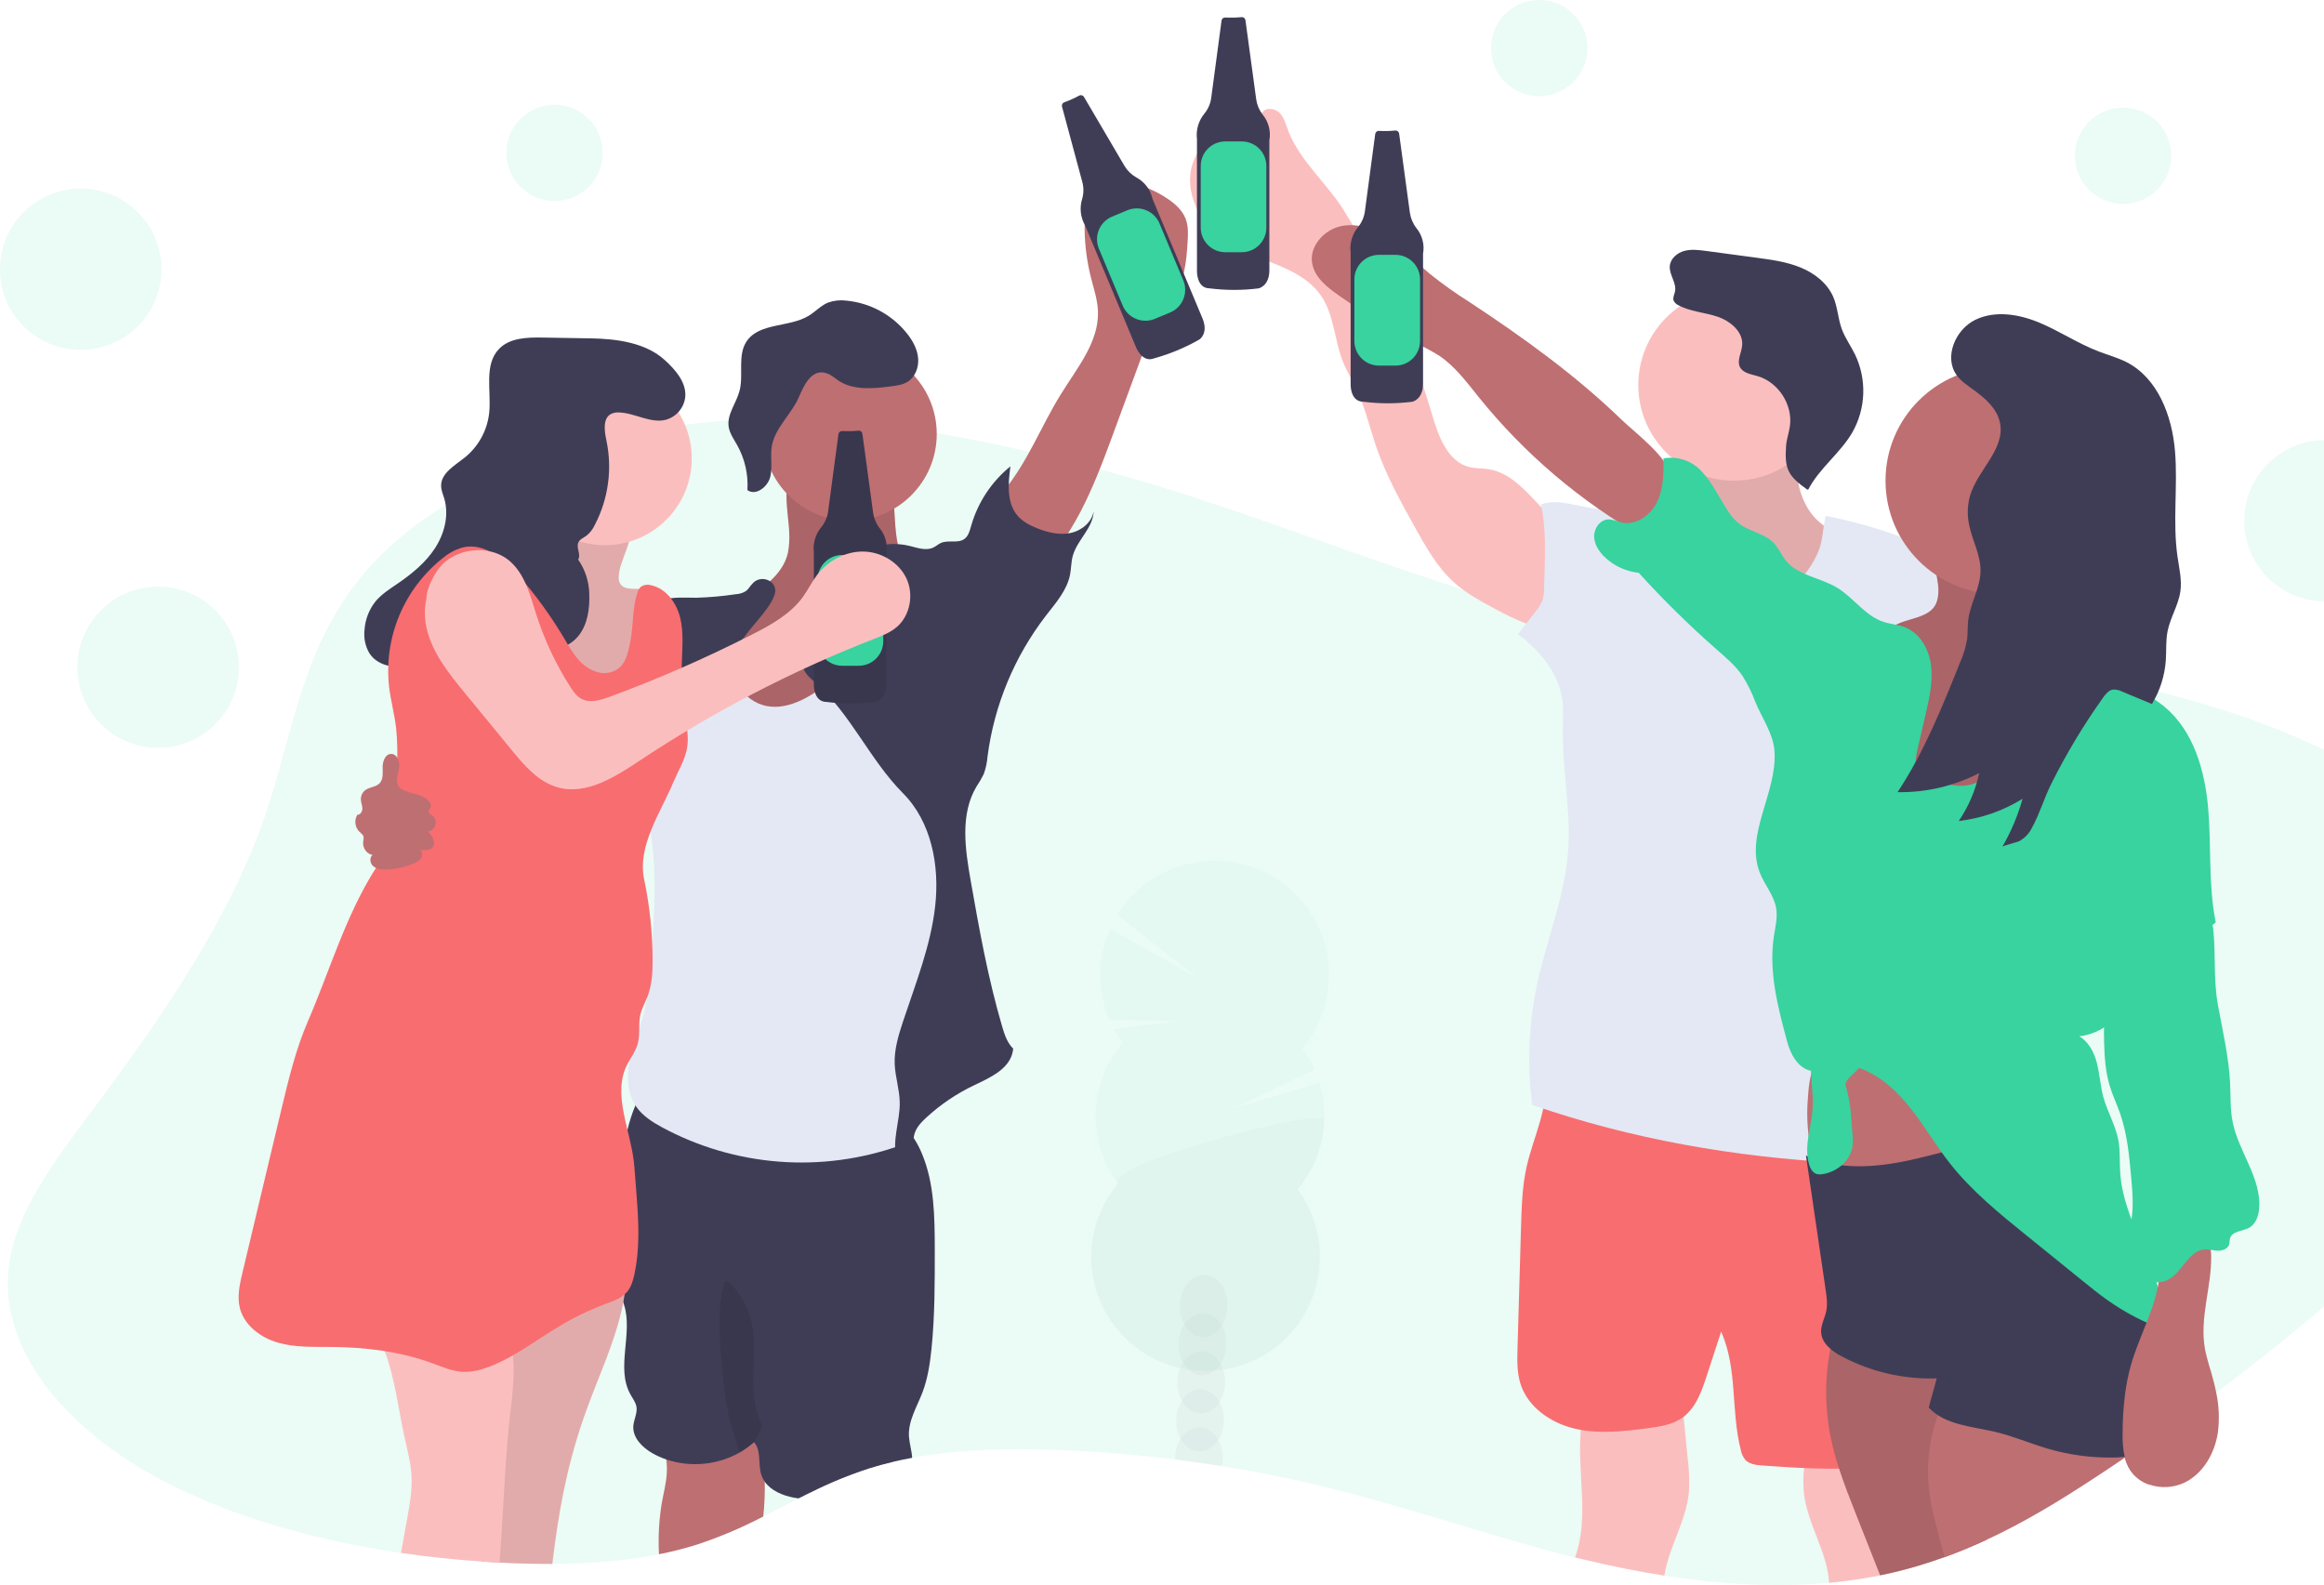 <svg width="239" height="163" viewBox="0 0 239 163" fill="none" xmlns="http://www.w3.org/2000/svg">
<g clip-path="url(#clip0)">
<path opacity="0.1" d="M258.371 112.283C255.763 118.546 250.305 124.203 244.446 129.56C239.295 134.27 233.786 138.822 227.918 143.215C226.291 144.434 224.639 145.639 222.961 146.828L221.795 147.648C220.762 148.379 219.71 149.102 218.641 149.818L218.513 149.905C217.476 150.609 216.43 151.307 215.375 151.997C211.923 154.261 208.275 156.509 204.241 158.37C202.867 159.005 201.449 159.598 199.981 160.128C199.187 160.416 198.376 160.686 197.549 160.938C196.193 161.349 194.8 161.708 193.346 162.003C193.103 162.053 192.858 162.101 192.613 162.147C191.124 162.426 189.617 162.63 188.094 162.769C182.512 163.279 176.747 162.906 171.156 162.033C168.361 161.596 165.611 161.034 162.949 160.393C162.622 160.316 162.296 160.236 161.969 160.165C152.906 157.901 144.397 154.828 135.269 152.667C132.124 151.922 128.917 151.289 125.649 150.77C124.055 150.516 122.452 150.288 120.839 150.084C117.044 149.613 113.201 149.297 109.341 149.137C104.137 148.908 98.764 149.007 93.812 149.914C93.152 150.035 92.501 150.17 91.858 150.321C91.043 150.512 90.243 150.729 89.458 150.973C87.342 151.655 85.283 152.502 83.299 153.504C82.907 153.696 82.52 153.891 82.133 154.087C80.919 154.705 79.721 155.336 78.505 155.948C76.316 157.092 74.038 158.057 71.693 158.834C70.409 159.239 69.103 159.572 67.781 159.831C64.284 160.531 60.562 160.807 56.824 160.826C55.021 160.826 53.216 160.787 51.432 160.693H51.377C50.768 160.661 50.156 160.624 49.545 160.579C46.759 160.389 43.983 160.096 41.249 159.696C31.878 158.324 22.991 155.731 15.843 151.776C6.134 146.407 -0.032 138.402 0.893 130.404C1.557 124.642 5.683 119.291 9.597 114.053C16.878 104.299 23.699 94.323 27.288 83.807C30.2 75.272 31.067 66.247 37.767 58.575C39.913 56.12 42.657 53.879 45.852 51.915C48.241 50.455 50.744 49.192 53.338 48.138C56.269 46.939 59.284 45.957 62.36 45.2C65.025 44.539 67.726 44.032 70.45 43.681C71.929 43.489 73.427 43.341 74.934 43.24C76.095 43.159 77.26 43.108 78.432 43.087H78.613C79.329 43.073 80.045 43.073 80.761 43.087C85.983 43.167 91.191 43.656 96.336 44.548C99.556 45.085 102.749 45.744 105.876 46.468C107.742 46.9 109.591 47.352 111.423 47.824C111.982 47.968 112.541 48.115 113.093 48.263C126.13 51.75 137.601 56.566 150.162 60.517C150.226 60.537 150.288 60.558 150.352 60.574C152.93 61.365 155.547 62.022 158.194 62.54C160.139 62.929 162.127 63.265 164.149 63.56C167.246 64.017 170.409 64.379 173.595 64.69L174.298 64.758C178.973 65.216 183.689 65.556 188.27 65.954C189.896 66.096 191.509 66.242 193.098 66.411C194.106 66.512 195.105 66.619 196.094 66.731C196.804 66.814 197.517 66.896 198.229 66.983C198.941 67.07 199.695 67.161 200.428 67.255C200.904 67.314 201.378 67.376 201.855 67.443C204.741 67.824 207.62 68.252 210.467 68.741C212.198 69.039 213.921 69.359 215.623 69.704C216.855 69.954 218.076 70.218 219.287 70.495C220.185 70.698 221.075 70.911 221.958 71.135C229.129 72.935 235.84 75.294 241.624 78.48C256.642 86.731 263.362 100.306 258.371 112.283Z" fill="#38D39F"/>
<path opacity="0.1" d="M57.03 20.67C59.766 20.67 61.984 18.456 61.984 15.724C61.984 12.993 59.766 10.778 57.03 10.778C54.294 10.778 52.076 12.993 52.076 15.724C52.076 18.456 54.294 20.67 57.03 20.67Z" fill="#38D39F"/>
<path opacity="0.1" d="M158.293 9.891C161.029 9.891 163.247 7.677 163.247 4.946C163.247 2.214 161.029 0 158.293 0C155.557 0 153.339 2.214 153.339 4.946C153.339 7.677 155.557 9.891 158.293 9.891Z" fill="#38D39F"/>
<path opacity="0.1" d="M218.337 20.967C221.073 20.967 223.291 18.753 223.291 16.021C223.291 13.29 221.073 11.076 218.337 11.076C215.601 11.076 213.382 13.29 213.382 16.021C213.382 18.753 215.601 20.967 218.337 20.967Z" fill="#38D39F"/>
<path opacity="0.1" d="M8.303 35.978C12.888 35.978 16.606 32.267 16.606 27.689C16.606 23.112 12.888 19.401 8.303 19.401C3.717 19.401 0 23.112 0 27.689C0 32.267 3.717 35.978 8.303 35.978Z" fill="#38D39F"/>
<path opacity="0.1" d="M16.262 76.906C20.848 76.906 24.565 73.195 24.565 68.618C24.565 64.04 20.848 60.329 16.262 60.329C11.677 60.329 7.959 64.04 7.959 68.618C7.959 73.195 11.677 76.906 16.262 76.906Z" fill="#38D39F"/>
<path opacity="0.1" d="M239.104 61.841C243.69 61.841 247.407 58.13 247.407 53.552C247.407 48.974 243.69 45.264 239.104 45.264C234.519 45.264 230.801 48.974 230.801 53.552C230.801 58.13 234.519 61.841 239.104 61.841Z" fill="#38D39F"/>
<path d="M81.162 54.727C81.203 55.423 81.162 56.122 81.04 56.808C80.582 58.932 78.645 60.391 76.769 61.498C74.893 62.604 72.832 63.652 71.716 65.52C70.372 67.776 70.8 70.811 72.378 72.919C73.956 75.027 76.457 76.282 79.032 76.806C83.727 77.773 88.869 76.415 92.39 73.168C95.91 69.921 97.676 64.847 96.812 60.135C94.902 60.402 93.201 58.72 92.582 56.895C91.964 55.07 92.092 53.093 91.851 51.179C91.834 50.855 91.736 50.541 91.567 50.264C91.299 49.894 90.825 49.743 90.383 49.622C88.175 49.016 84.46 47.69 82.172 48.197C80.111 48.668 81.127 52.999 81.162 54.727Z" fill="#BE6F72"/>
<path opacity="0.1" d="M81.162 54.727C81.203 55.423 81.162 56.122 81.04 56.808C80.582 58.932 78.645 60.391 76.769 61.498C74.893 62.604 72.832 63.652 71.716 65.52C70.372 67.776 70.8 70.811 72.378 72.919C73.956 75.027 76.457 76.282 79.032 76.806C83.727 77.773 88.869 76.415 92.39 73.168C95.91 69.921 97.676 64.847 96.812 60.135C94.902 60.402 93.201 58.72 92.582 56.895C91.964 55.07 92.092 53.093 91.851 51.179C91.834 50.855 91.736 50.541 91.567 50.264C91.299 49.894 90.825 49.743 90.383 49.622C88.175 49.016 84.46 47.69 82.172 48.197C80.111 48.668 81.127 52.999 81.162 54.727Z" fill="black"/>
<path d="M78.494 155.953C76.305 157.097 74.027 158.062 71.682 158.839C70.397 159.244 69.091 159.576 67.77 159.835C67.676 158.077 67.772 156.314 68.056 154.577C68.235 153.577 68.498 152.587 68.567 151.574C68.664 150.112 68.351 148.652 67.662 147.358C70.214 147.011 72.637 146.443 75.2 146.61L75.363 146.622C75.667 146.63 75.969 146.686 76.256 146.789C76.65 146.979 76.985 147.273 77.225 147.639C77.357 147.819 77.478 148.006 77.589 148.199C78.313 149.448 78.588 150.888 78.645 152.372C78.672 153.568 78.621 154.764 78.494 155.953Z" fill="#BE6F72"/>
<path d="M91.849 150.324C91.034 150.514 90.234 150.731 89.449 150.975C87.333 151.658 85.274 152.504 83.29 153.506C83.161 152.884 83.098 152.249 83.102 151.613C84.271 150.808 85.59 150.247 86.981 149.961C88.372 149.675 89.806 149.672 91.199 149.951C91.385 149.973 91.562 150.044 91.712 150.157C91.766 150.205 91.812 150.261 91.849 150.324Z" fill="#BE6F72"/>
<path d="M95.787 138.781C95.631 140.277 95.402 141.777 94.87 143.183C94.295 144.692 93.361 146.155 93.48 147.767C93.533 148.467 93.771 149.226 93.805 149.919C93.146 150.039 92.494 150.175 91.852 150.326C91.036 150.516 90.236 150.734 89.451 150.978C87.335 151.66 85.276 152.506 83.292 153.509C82.9 153.701 82.513 153.895 82.126 154.092C81.966 154.071 81.808 154.046 81.647 154.016C80.502 153.808 79.297 153.296 78.649 152.382C78.501 152.171 78.385 151.94 78.303 151.696C77.93 150.582 78.32 149.194 77.543 148.312L77.506 148.344L77.479 148.362C77.054 148.746 76.587 149.082 76.086 149.363C74.948 150.007 73.687 150.404 72.385 150.529C71.082 150.654 69.768 150.505 68.528 150.09C68.036 149.923 67.562 149.711 67.11 149.455C66.061 148.858 65.049 147.854 65.131 146.656C65.177 145.988 65.559 145.348 65.456 144.687C65.381 144.214 65.069 143.821 64.836 143.402C63.303 140.659 65.131 137.131 64.169 134.149C64.146 134.078 64.121 134.007 64.096 133.939C64.025 133.744 63.945 133.557 63.867 133.369C63.67 132.933 63.45 132.503 63.276 132.055C63.131 131.678 63.016 131.29 62.932 130.895C62.716 129.749 62.639 128.58 62.703 127.415C62.703 124.344 63.253 121.201 64.036 118.242C64.176 117.716 64.332 116.973 64.538 116.163C64.739 115.31 65.01 114.475 65.349 113.666C65.807 112.615 66.43 111.776 67.282 111.577C68.564 111.277 70.525 111.91 71.826 112.066L76.968 112.679L87.25 113.907C89.025 114.119 90.889 114.364 92.353 115.361C92.449 115.427 92.543 115.496 92.637 115.569C93.024 115.873 93.37 116.225 93.668 116.616C93.773 116.751 93.874 116.893 93.97 117.037C94.304 117.547 94.588 118.087 94.818 118.651C96.093 121.71 96.123 125.124 96.132 128.437C96.132 131.894 96.144 135.349 95.787 138.781Z" fill="#3F3D56"/>
<path opacity="0.1" d="M76.075 149.377C75.766 148.188 75.113 146.466 75.017 145.998C74.694 144.425 74.46 142.836 74.316 141.237C74.062 138.388 73.603 134.378 74.611 131.668C75.557 132.171 76.389 133.596 76.826 134.567C78.411 138.091 76.627 142.417 78.116 145.982C78.227 146.195 78.296 146.428 78.32 146.668C78.294 146.972 78.184 147.263 78.004 147.509L77.502 148.341L76.075 149.377Z" fill="black"/>
<path d="M109.062 40.599C110.748 37.855 113.056 35.157 112.912 31.949C112.859 30.806 112.484 29.688 112.198 28.567C111.377 25.325 111.323 21.936 112.039 18.669C114.872 18.215 117.771 18.863 120.138 20.48C120.887 20.997 121.598 21.639 121.927 22.488C122.232 23.27 122.182 24.141 122.127 24.978C122.001 26.901 121.829 28.952 120.642 30.465C120.274 30.939 119.82 31.339 119.461 31.817C118.936 32.503 118.629 33.339 118.329 34.156L114.435 44.731C112.47 50.061 110.34 55.635 106.011 59.323C105.906 59.412 102.804 55.015 102.548 54.574C101.51 52.766 101.964 52.002 103.219 50.488C105.695 47.495 107.039 43.885 109.062 40.599Z" fill="#BE6F72"/>
<path d="M64.439 130.735C64.426 131.525 64.36 132.312 64.24 133.093C64.199 133.381 64.151 133.667 64.094 133.952C63.312 138.022 61.368 141.893 60.007 145.858C58.214 151.092 57.426 155.633 56.801 160.83C54.998 160.83 53.193 160.791 51.409 160.698H51.354C50.745 160.665 50.133 160.629 49.522 160.583C50.074 155.736 49.064 150.651 50.051 145.799C50.449 143.846 51.13 141.95 51.54 140.007C51.666 139.435 51.762 138.856 51.826 138.274C51.883 137.72 51.913 137.147 52.163 136.648C52.185 136.6 52.212 136.553 52.24 136.509C52.46 136.164 52.732 135.855 53.047 135.594C55.837 133.151 59.251 131.526 62.909 130.9C63.429 130.829 63.935 130.77 64.439 130.735Z" fill="#FBBEBE"/>
<path opacity="0.1" d="M64.439 130.735C64.426 131.525 64.36 132.312 64.24 133.093C64.199 133.381 64.151 133.667 64.094 133.952C63.312 138.022 61.368 141.893 60.007 145.858C58.214 151.092 57.426 155.633 56.801 160.83C54.998 160.83 53.193 160.791 51.409 160.698H51.354C50.745 160.665 50.133 160.629 49.522 160.583C50.074 155.736 49.064 150.651 50.051 145.799C50.449 143.846 51.13 141.95 51.54 140.007C51.666 139.435 51.762 138.856 51.826 138.274C51.883 137.72 51.913 137.147 52.163 136.648C52.185 136.6 52.212 136.553 52.24 136.509C52.46 136.164 52.732 135.855 53.047 135.594C55.837 133.151 59.251 131.526 62.909 130.9C63.429 130.829 63.935 130.77 64.439 130.735Z" fill="black"/>
<path d="M52.827 141.155C52.79 142.425 52.685 143.693 52.513 144.953C51.901 150.1 51.787 155.471 51.368 160.695C50.758 160.663 50.147 160.627 49.535 160.581C46.75 160.391 43.974 160.098 41.239 159.698C41.45 158.521 41.662 157.345 41.876 156.168C42.137 154.725 42.398 153.269 42.323 151.805C42.252 150.422 41.881 149.075 41.585 147.719C40.955 144.815 40.603 141.683 39.565 138.944C39.024 137.407 38.16 136.004 37.032 134.828C41.324 133.145 45.449 133.049 50.06 133.227C50.387 133.209 50.713 133.289 50.994 133.456C51.213 133.645 51.375 133.89 51.464 134.165C52.157 135.829 52.592 137.588 52.754 139.383C52.809 139.972 52.833 140.563 52.827 141.155Z" fill="#FBBEBE"/>
<path d="M87.401 53.548C92.335 53.548 96.334 49.555 96.334 44.63C96.334 39.705 92.335 35.713 87.401 35.713C82.468 35.713 78.468 39.705 78.468 44.63C78.468 49.555 82.468 53.548 87.401 53.548Z" fill="#BE6F72"/>
<path d="M89.259 65.472C90.404 63.521 91.407 61.086 93.611 60.544C94.854 60.236 96.148 60.656 97.36 61.07C97.711 61.153 98.03 61.338 98.276 61.601C98.455 61.884 98.551 62.212 98.553 62.547C98.937 66.578 98.924 70.637 98.514 74.666C98.224 77.517 97.733 80.355 97.646 83.219C97.525 87.191 98.18 91.163 97.965 95.13C97.802 98.137 97.142 101.091 96.487 104.029L93.739 116.33C93.69 116.711 93.537 117.071 93.297 117.371C93.065 117.583 92.788 117.739 92.486 117.828C88.507 119.232 84.278 119.787 80.072 119.458C75.865 119.13 71.774 117.924 68.063 115.919C67.071 115.374 66.082 114.746 65.436 113.817C64.519 112.5 64.435 110.758 64.733 109.18C65.03 107.603 65.674 106.114 66.107 104.566C66.776 102.165 66.934 99.659 67.085 97.172C67.286 93.897 67.488 90.603 67.138 87.34C66.897 85.092 66.395 82.879 66.017 80.649C65.461 77.289 65.138 73.895 65.051 70.49C64.994 68.458 65.088 66.201 66.496 64.735C67.183 64.022 68.1 63.592 69.032 63.245C70.596 62.668 72.344 62.33 73.924 62.856C75.504 63.382 76.778 65.037 76.405 66.658C76.233 67.411 75.745 68.069 75.626 68.833C75.468 69.843 76.004 70.861 76.771 71.545C80.898 75.267 87.2 69.002 89.259 65.472Z" fill="#E3E8F4"/>
<path d="M89.586 56.36C90.84 55.899 92.202 55.819 93.501 56.131C94.328 56.328 95.221 56.675 95.984 56.307C96.261 56.175 96.49 55.958 96.769 55.834C97.525 55.502 98.505 55.91 99.174 55.427C99.596 55.123 99.733 54.57 99.875 54.067C100.563 51.665 101.972 49.533 103.913 47.957C103.673 49.711 103.498 51.707 104.66 53.047C105.189 53.655 105.931 54.037 106.682 54.334C107.761 54.762 108.945 55.045 110.083 54.812C111.222 54.579 112.287 53.719 112.468 52.574C112.429 54.295 110.787 55.498 110.326 57.16C110.152 57.782 110.168 58.443 110.047 59.079C109.738 60.702 108.576 62.005 107.562 63.313C104.321 67.52 102.251 72.507 101.561 77.768C101.514 78.393 101.383 79.008 101.171 79.598C100.947 80.05 100.693 80.487 100.411 80.906C98.732 83.736 99.25 87.308 99.82 90.541C100.711 95.605 101.6 100.567 103.043 105.504C103.29 106.347 103.569 107.228 104.199 107.843C104 109.839 101.982 110.749 100.168 111.611C98.377 112.464 96.725 113.58 95.267 114.924C94.744 115.404 94.229 115.944 94.039 116.627C93.86 117.27 93.989 117.977 93.76 118.601C93.53 119.225 92.614 119.673 92.211 119.147C91.707 117.265 92.569 115.297 92.529 113.349C92.502 112.034 92.071 110.756 92.01 109.441C91.95 107.953 92.39 106.491 92.857 105.078C94.158 101.143 95.729 97.245 96.18 93.127C96.632 89.009 95.789 84.511 92.862 81.573C89.387 78.07 87.459 73.321 83.734 70.104C83.143 69.594 82.475 68.961 82.573 68.188C82.641 67.848 82.791 67.529 83.01 67.26C84.288 65.458 85.988 63.988 87.362 62.264C88.737 60.54 89.836 58.555 89.586 56.36Z" fill="#3F3D56"/>
<path d="M77.358 60.048C77.129 60.277 76.971 60.592 76.705 60.789C76.394 60.98 76.041 61.089 75.676 61.107C74.328 61.311 72.969 61.432 71.606 61.47C70.461 61.47 69.272 61.37 68.171 61.683C66.634 62.117 65.406 63.329 64.636 64.724C63.867 66.119 63.503 67.696 63.207 69.267C62.556 72.728 62.207 76.239 62.165 79.76C64.053 78.257 65.736 76.514 67.17 74.574C68.269 73.086 69.265 71.439 70.834 70.445C71.556 69.987 72.367 69.686 73.093 69.24C74.607 68.309 75.656 66.805 76.664 65.353C77.406 64.276 79.552 62.172 79.721 60.883C79.866 59.65 78.159 59.049 77.358 60.048Z" fill="#3F3D56"/>
<path d="M85.338 38.525C85.62 38.695 85.891 38.883 86.148 39.09C87.704 40.174 89.785 39.973 91.666 39.726C92.243 39.653 92.836 39.57 93.331 39.268C94.126 38.779 94.499 37.773 94.421 36.842C94.344 35.912 93.874 35.054 93.301 34.327C92.543 33.365 91.596 32.567 90.52 31.98C89.443 31.394 88.258 31.032 87.037 30.916C86.405 30.833 85.762 30.901 85.161 31.115C84.421 31.419 83.865 32.045 83.182 32.464C81.169 33.699 78.068 33.15 76.769 35.121C75.818 36.575 76.496 38.55 76.047 40.222C75.713 41.47 74.749 42.607 74.934 43.88C75.037 44.566 75.468 45.165 75.811 45.778C76.6 47.187 76.966 48.793 76.863 50.404C77.745 51.026 78.975 50.058 79.22 49.011C79.465 47.964 79.183 46.848 79.391 45.792C79.76 43.937 81.4 42.577 82.14 40.876C82.671 39.657 83.537 37.599 85.338 38.525Z" fill="#3F3D56"/>
<path d="M63.679 58.822C63.61 59.239 63.567 59.698 63.798 60.05C64.256 60.736 65.305 60.489 66.13 60.592C67.415 60.75 68.363 61.964 68.613 63.24C68.862 64.516 68.565 65.815 68.239 67.068C67.503 69.907 66.627 72.707 65.61 75.466C62.875 75.144 59.996 74.094 58.544 71.764C57.224 69.644 57.36 66.944 56.521 64.594C55.933 62.938 54.877 61.498 53.832 60.085C55.511 60.295 56.712 58.379 56.81 56.691C56.908 55.004 56.377 53.291 56.739 51.643C56.824 51.252 63.441 52.484 64.084 52.93C65.944 54.218 63.972 57.035 63.679 58.822Z" fill="#FBBEBE"/>
<path opacity="0.1" d="M63.679 58.822C63.61 59.239 63.567 59.698 63.798 60.05C64.256 60.736 65.305 60.489 66.13 60.592C67.415 60.75 68.363 61.964 68.613 63.24C68.862 64.516 68.565 65.815 68.239 67.068C67.503 69.907 66.627 72.707 65.61 75.466C62.875 75.144 59.996 74.094 58.544 71.764C57.224 69.644 57.36 66.944 56.521 64.594C55.933 62.938 54.877 61.498 53.832 60.085C55.511 60.295 56.712 58.379 56.81 56.691C56.908 55.004 56.377 53.291 56.739 51.643C56.824 51.252 63.441 52.484 64.084 52.93C65.944 54.218 63.972 57.035 63.679 58.822Z" fill="black"/>
<path d="M62.206 56.063C67.14 56.063 71.139 52.07 71.139 47.145C71.139 42.221 67.14 38.228 62.206 38.228C57.273 38.228 53.274 42.221 53.274 47.145C53.274 52.07 57.273 56.063 62.206 56.063Z" fill="#FBBEBE"/>
<path d="M59.455 57.542C59.781 57.034 59.226 56.326 59.481 55.779C59.632 55.45 60.014 55.308 60.31 55.093C60.68 54.792 60.976 54.409 61.173 53.975C62.564 51.307 62.985 48.241 62.364 45.298C62.154 44.31 61.966 42.998 62.87 42.554C63.121 42.442 63.396 42.395 63.67 42.417C65.301 42.469 66.876 43.56 68.459 43.174C68.999 43.027 69.482 42.719 69.842 42.291C70.202 41.864 70.423 41.336 70.475 40.78C70.578 39.303 69.469 38.036 68.379 37.041C66.416 35.239 63.425 34.839 60.759 34.796L55.8 34.714C54.212 34.686 52.433 34.736 51.329 35.873C49.739 37.508 50.539 40.183 50.31 42.449C50.115 44.257 49.209 45.915 47.79 47.056C46.762 47.875 45.346 48.657 45.365 49.965C45.365 50.422 45.562 50.838 45.688 51.27C46.194 52.98 45.71 54.871 44.739 56.369C43.768 57.867 42.348 59.019 40.875 60.028C40.087 60.565 39.272 61.081 38.649 61.811C37.966 62.653 37.56 63.686 37.488 64.767C37.39 65.594 37.56 66.43 37.973 67.152C38.942 68.698 41.267 68.924 42.859 68.028C44.451 67.132 45.422 65.435 46.065 63.729C46.45 62.716 46.842 61.557 47.827 61.102C49.073 60.524 50.529 61.438 51.34 62.547C52.151 63.656 52.651 65.01 53.688 65.911C55.314 67.324 58.081 67.095 59.455 65.435C60.438 64.244 60.656 62.595 60.601 61.052C60.573 59.795 60.175 58.574 59.455 57.542Z" fill="#3F3D56"/>
<path d="M62.662 69.164C61.643 69.382 60.578 68.901 59.82 68.183C59.062 67.465 58.551 66.539 58.019 65.643C56.672 63.382 55.128 61.245 53.404 59.255C51.901 57.524 49.81 55.765 47.58 56.3C46.833 56.516 46.139 56.886 45.546 57.387C43.579 58.941 42.039 60.969 41.071 63.279C40.102 65.59 39.737 68.108 40.01 70.598C40.184 72.054 40.58 73.479 40.745 74.942C40.856 76.148 40.888 77.361 40.841 78.571C40.779 82.257 40.653 86.155 38.663 89.26C35.578 94.062 33.926 99.797 31.661 105.037C30.438 107.87 29.705 110.886 28.986 113.886C28.56 115.666 28.134 117.446 27.71 119.225L24.938 130.863C24.652 132.064 24.366 133.321 24.668 134.522C25.126 136.314 26.814 137.567 28.594 138.077C30.374 138.587 32.259 138.5 34.107 138.516C37.644 138.55 41.208 138.989 44.526 140.215C45.475 140.565 46.42 140.983 47.431 141.066C48.441 141.148 49.446 140.885 50.392 140.519C52.974 139.522 55.186 137.775 57.563 136.365C59.049 135.471 60.613 134.716 62.236 134.108C63.051 133.804 63.926 133.516 64.488 132.85C64.911 132.349 65.101 131.696 65.241 131.055C66.015 127.452 65.495 123.718 65.241 120.041C64.987 116.365 62.786 112.48 64.607 109.274C64.973 108.627 65.411 108.005 65.598 107.287C65.846 106.35 65.637 105.341 65.846 104.395C65.999 103.695 66.368 103.066 66.62 102.396C67.06 101.216 67.119 99.931 67.115 98.672C67.104 95.906 66.813 93.147 66.244 90.44C65.523 87.01 67.909 83.62 69.277 80.38C69.767 79.22 70.461 78.125 70.665 76.883C70.848 75.763 70.612 74.622 70.436 73.499C70.173 71.76 70.065 70 70.115 68.241C70.159 66.663 70.326 65.055 69.948 63.521C69.57 61.987 68.491 60.498 66.941 60.183C66.767 60.132 66.584 60.12 66.405 60.148C66.226 60.176 66.055 60.244 65.905 60.345C65.726 60.52 65.6 60.742 65.541 60.986C65.037 62.527 65.136 64.187 64.854 65.787C64.572 67.388 64.243 68.826 62.662 69.164Z" fill="#F86D70"/>
<path d="M41.047 78.985C41.141 78.352 40.846 77.51 40.204 77.533C39.613 77.556 39.35 78.294 39.352 78.886C39.354 79.479 39.435 80.158 39.016 80.574C38.644 80.942 38.031 80.931 37.6 81.23C37.448 81.338 37.324 81.481 37.239 81.647C37.154 81.813 37.111 81.997 37.112 82.184C37.112 82.501 37.256 82.806 37.266 83.123C37.275 83.441 37.062 83.809 36.746 83.789C36.583 84.061 36.516 84.379 36.553 84.693C36.591 85.007 36.732 85.3 36.954 85.526C37.119 85.687 37.334 85.824 37.389 86.048C37.407 86.205 37.394 86.364 37.353 86.517C37.256 87.145 37.692 87.85 38.326 87.918C37.971 88.172 38.042 88.766 38.367 89.061C38.693 89.356 39.16 89.414 39.597 89.414C40.59 89.408 41.572 89.205 42.486 88.817C42.798 88.714 43.075 88.523 43.283 88.268C43.379 88.136 43.425 87.975 43.413 87.812C43.401 87.65 43.331 87.497 43.216 87.381C43.66 87.454 44.194 87.495 44.485 87.152C44.891 86.672 44.455 85.961 44.027 85.497C44.205 85.47 44.371 85.393 44.504 85.273C44.638 85.153 44.733 84.997 44.779 84.823C44.824 84.65 44.817 84.467 44.76 84.297C44.702 84.127 44.595 83.978 44.453 83.869C44.306 83.761 44.107 83.668 44.087 83.487C44.066 83.306 44.219 83.19 44.283 83.03C44.43 82.671 44.096 82.305 43.773 82.088C43.008 81.58 41.881 81.589 41.2 81.077C40.52 80.565 40.949 79.671 41.047 78.985Z" fill="#BE6F72"/>
<path d="M88.299 44.289C87.744 44.345 87.186 44.358 86.629 44.328C86.534 44.318 86.439 44.345 86.364 44.404C86.289 44.463 86.24 44.549 86.228 44.644L85.163 52.619C85.081 53.198 84.844 53.744 84.476 54.199C84.173 54.561 83.948 54.982 83.814 55.435C83.68 55.887 83.642 56.363 83.7 56.831V70.379C83.7 70.379 83.631 72.185 85.021 72.185C86.685 72.394 88.369 72.394 90.033 72.185C90.033 72.185 91.146 71.975 91.146 70.308V56.968C91.231 56.503 91.213 56.025 91.095 55.566C90.976 55.108 90.759 54.682 90.459 54.316C90.103 53.859 89.874 53.318 89.792 52.745L88.686 44.603C88.674 44.511 88.626 44.428 88.555 44.37C88.483 44.312 88.391 44.283 88.299 44.289Z" fill="#3F3D56"/>
<path opacity="0.1" d="M88.299 44.289C87.744 44.345 87.186 44.358 86.629 44.328C86.534 44.318 86.439 44.345 86.364 44.404C86.289 44.463 86.24 44.549 86.228 44.644L85.163 52.619C85.081 53.198 84.844 53.744 84.476 54.199C84.173 54.561 83.948 54.982 83.814 55.435C83.68 55.887 83.642 56.363 83.7 56.831V70.379C83.7 70.379 83.631 72.185 85.021 72.185C86.685 72.394 88.369 72.394 90.033 72.185C90.033 72.185 91.146 71.975 91.146 70.308V56.968C91.231 56.503 91.213 56.025 91.095 55.566C90.976 55.108 90.759 54.682 90.459 54.316C90.103 53.859 89.874 53.318 89.792 52.745L88.686 44.603C88.674 44.511 88.626 44.428 88.555 44.37C88.483 44.312 88.391 44.283 88.299 44.289Z" fill="black"/>
<path d="M88.306 57.073H86.618C85.22 57.073 84.087 58.205 84.087 59.6V65.94C84.087 67.336 85.22 68.467 86.618 68.467H88.306C89.704 68.467 90.837 67.336 90.837 65.94V59.6C90.837 58.205 89.704 57.073 88.306 57.073Z" fill="#38D39F"/>
<path d="M110.991 9.827C110.501 10.096 109.991 10.325 109.465 10.513C109.374 10.54 109.297 10.602 109.25 10.685C109.204 10.768 109.191 10.865 109.215 10.957L111.309 18.731C111.459 19.295 111.452 19.89 111.291 20.451C111.149 20.901 111.103 21.376 111.154 21.845C111.206 22.315 111.353 22.768 111.588 23.178L116.815 35.681C116.815 35.681 117.447 37.373 118.732 36.838C120.35 36.39 121.904 35.74 123.359 34.904C123.359 34.904 124.305 34.282 123.664 32.745L118.517 20.434C118.416 19.972 118.215 19.538 117.929 19.16C117.643 18.783 117.279 18.472 116.861 18.249C116.357 17.964 115.937 17.553 115.64 17.057L111.478 9.969C111.431 9.887 111.354 9.827 111.263 9.8C111.172 9.774 111.074 9.784 110.991 9.827Z" fill="#3F3D56"/>
<path d="M115.932 21.625L114.374 22.274C113.084 22.811 112.475 24.291 113.013 25.579L115.459 31.43C115.998 32.718 117.48 33.326 118.77 32.789L120.328 32.14C121.618 31.602 122.227 30.123 121.689 28.835L119.243 22.984C118.704 21.696 117.222 21.087 115.932 21.625Z" fill="#38D39F"/>
<path d="M46.714 57.778C44.251 58.791 43.278 61.941 43.855 64.534C44.432 67.127 46.171 69.288 47.866 71.343L52.616 77.128C53.928 78.729 55.365 80.414 57.367 80.972C60.294 81.788 63.221 79.927 65.752 78.244C73.306 73.219 81.382 69.021 89.838 65.723C90.665 65.403 91.512 65.078 92.193 64.507C93.604 63.322 94 61.139 93.214 59.476C92.429 57.814 90.599 56.733 88.755 56.719C86.911 56.705 85.118 57.679 84.009 59.152C83.48 59.854 83.093 60.656 82.582 61.37C81.29 63.162 79.275 64.271 77.302 65.273C72.547 67.695 67.653 69.832 62.644 71.675C61.727 72.009 60.694 72.327 59.831 71.885C59.302 71.613 58.945 71.099 58.624 70.596C57.163 68.3 56.001 65.827 55.165 63.238C54.54 61.294 54.034 59.177 52.531 57.796C50.401 55.839 46.544 56.307 44.948 58.711C44.948 58.711 43.076 61.443 44.222 62.586C45.367 63.729 46.714 57.778 46.714 57.778Z" fill="#FBBEBE"/>
<path d="M175.171 48.316C175.505 49.206 175.515 50.179 175.466 51.128C175.407 52.285 175.116 53.644 174.039 54.085C173.339 54.366 172.473 54.153 171.85 54.579C171.094 55.091 171.131 56.193 171.247 57.094C171.57 59.57 171.935 62.138 173.286 64.232C174.012 65.355 174.995 66.29 175.991 67.184C177.977 68.972 180.155 70.719 182.764 71.316C183.189 71.436 183.636 71.454 184.069 71.371C184.497 71.239 184.885 71.003 185.199 70.685C186.71 69.299 187.489 67.321 188.497 65.529C189.209 64.246 190.059 63.014 190.46 61.601C190.79 60.366 190.768 59.064 190.396 57.841C190.025 56.618 189.319 55.523 188.357 54.679C187.91 54.297 187.416 53.977 186.983 53.582C185.851 52.557 185.192 51.087 184.921 49.587C184.651 48.087 184.692 46.544 184.823 45.014C182.532 44.838 180.258 45.115 178.023 45.561C177.028 45.76 175.629 45.851 174.729 46.325C173.717 46.862 174.894 47.55 175.171 48.316Z" fill="#FBBEBE"/>
<path opacity="0.1" d="M175.171 48.316C175.505 49.206 175.515 50.179 175.466 51.128C175.407 52.285 175.116 53.644 174.039 54.085C173.339 54.366 172.473 54.153 171.85 54.579C171.094 55.091 171.131 56.193 171.247 57.094C171.57 59.57 171.935 62.138 173.286 64.232C174.012 65.355 174.995 66.29 175.991 67.184C177.977 68.972 180.155 70.719 182.764 71.316C183.189 71.436 183.636 71.454 184.069 71.371C184.497 71.239 184.885 71.003 185.199 70.685C186.71 69.299 187.489 67.321 188.497 65.529C189.209 64.246 190.059 63.014 190.46 61.601C190.79 60.366 190.768 59.064 190.396 57.841C190.025 56.618 189.319 55.523 188.357 54.679C187.91 54.297 187.416 53.977 186.983 53.582C185.851 52.557 185.192 51.087 184.921 49.587C184.651 48.087 184.692 46.544 184.823 45.014C182.532 44.838 180.258 45.115 178.023 45.561C177.028 45.76 175.629 45.851 174.729 46.325C173.717 46.862 174.894 47.55 175.171 48.316Z" fill="black"/>
<path d="M162.39 55.045C158.671 53.772 156.893 48.796 153 48.238C152.386 48.149 151.756 48.183 151.153 48.042C148.911 47.511 147.947 44.923 147.299 42.716C145.114 35.361 142.26 28.163 138.206 21.642C136.495 18.898 133.79 16.643 132.555 13.639C132.271 12.953 132.127 12.171 131.616 11.629C131.105 11.087 130.013 11.009 129.735 11.7C129.658 11.945 129.641 12.204 129.685 12.457L129.953 15.303L125.294 14.885C124.863 14.812 124.421 14.843 124.005 14.976C123.555 15.201 123.197 15.573 122.99 16.031C121.414 18.987 123.093 22.86 125.874 24.731C129.122 26.914 133.76 27.246 135.917 30.504C137.2 32.443 137.225 34.938 138.07 37.103C138.474 38.139 139.062 39.09 139.532 40.094C140.427 42.008 140.885 44.088 141.579 46.082C142.573 48.933 144.046 51.59 145.514 54.231C146.646 56.271 147.805 58.347 149.546 59.906C150.691 60.931 152.038 61.69 153.384 62.421C156.696 64.228 160.602 65.966 164.11 64.58C164.312 61.456 163.526 57.974 162.39 55.045Z" fill="#FBBEBE"/>
<path d="M173.685 153.474C173.403 156.458 171.589 159.161 171.165 162.033C168.371 161.596 165.62 161.034 162.958 160.393C162.631 160.316 162.306 160.236 161.978 160.165C163.485 156.049 162.173 151.439 162.571 147.056C162.61 146.636 162.665 146.215 162.739 145.799C166.19 144.623 169.308 143.055 172.926 143.512C172.997 144.244 173.071 144.978 173.142 145.709C173.287 147.171 173.43 148.632 173.572 150.09C173.718 151.212 173.755 152.345 173.685 153.474Z" fill="#FBBEBE"/>
<path d="M197.556 160.938C196.2 161.349 194.807 161.708 193.353 162.003C193.11 162.053 192.865 162.101 192.62 162.147C191.131 162.426 189.624 162.63 188.101 162.769C187.945 159.591 185.81 156.669 185.499 153.406C185.435 152.595 185.443 151.78 185.524 150.971C185.551 150.651 185.583 150.331 185.613 150.01L186.259 143.432C186.773 143.368 187.292 143.342 187.81 143.357C190.787 143.428 193.497 144.715 196.447 145.719C196.667 147.106 196.744 148.513 196.676 149.917C196.564 153.488 195.989 157.103 197.317 160.38C197.393 160.565 197.475 160.75 197.556 160.938Z" fill="#FBBEBE"/>
<path d="M158.893 110.786C159.294 113.904 157.697 116.89 157.005 119.957C156.547 121.985 156.486 124.072 156.424 126.153L156.062 138.617C156.025 139.863 155.993 141.132 156.373 142.328C157.138 144.724 159.495 146.343 161.948 146.919C164.401 147.495 166.967 147.203 169.465 146.873C170.691 146.711 171.969 146.521 172.984 145.815C174.378 144.843 174.988 143.112 175.515 141.498L177.001 136.941C178.712 140.787 177.988 144.992 179.014 149.073C179.08 149.45 179.237 149.806 179.472 150.109C179.905 150.589 180.618 150.664 181.266 150.71C185.755 151.026 190.306 151.339 194.722 150.481C195.936 150.253 197.203 149.882 198.041 148.972C199.017 147.914 199.186 146.357 199.175 144.918C199.113 139.977 197.324 135.21 196.926 130.285C196.754 128.174 196.839 126.052 196.763 123.935C196.704 122.343 196.554 120.755 196.316 119.179C196.241 118.457 196.042 117.754 195.73 117.099C195.043 115.818 193.616 115.123 192.265 114.583C181.765 110.326 170.217 110.367 158.893 110.786Z" fill="#F86D70"/>
<path d="M178.332 49.432C183.771 49.432 188.181 45.03 188.181 39.6C188.181 34.17 183.771 29.768 178.332 29.768C172.892 29.768 168.483 34.17 168.483 39.6C168.483 45.03 172.892 49.432 178.332 49.432Z" fill="#FBBEBE"/>
<path d="M186.916 56.918C186.186 58.518 185.036 60.119 183.325 60.526C181.751 60.903 180.084 60.146 178.925 59.019C177.766 57.892 177.008 56.428 176.204 55.027C175.618 54.003 174.965 52.969 173.973 52.324C172.617 51.446 170.867 51.469 169.268 51.727C167.67 51.986 166.082 52.448 164.459 52.343C162.436 52.208 160.375 51.199 158.467 51.872C159.085 54.634 158.863 57.67 158.792 60.501C158.804 60.938 158.742 61.374 158.609 61.79C158.442 62.179 158.217 62.54 157.942 62.861L156.11 65.218C158.075 66.686 159.775 68.602 160.462 70.955C160.849 72.295 160.73 73.717 160.716 75.112C160.672 79.207 161.563 83.286 161.282 87.372C160.952 92.157 159.037 96.68 158.05 101.374C157.204 105.404 157.045 109.547 157.578 113.63C167.844 117.176 178.421 118.992 189.273 119.586C191.19 119.691 193.261 119.707 194.834 118.608C196.142 117.693 196.875 116.127 197.125 114.549C197.375 112.971 197.203 111.366 197.029 109.779C196.557 105.488 196.086 101.197 195.615 96.906C195.347 94.465 195.079 92.009 195.254 89.56C195.384 87.731 195.76 85.936 196.133 84.145L198.424 73.157C198.751 71.595 199.081 70.022 199.729 68.565C200.26 67.376 200.996 66.279 201.582 65.122C202.281 63.735 202.763 62.249 203.011 60.716C203.111 60.271 203.104 59.809 202.993 59.367C202.748 58.617 201.999 58.166 201.3 57.798C197.04 55.563 192.475 53.965 187.75 53.054C187.429 54.4 187.491 55.663 186.916 56.918Z" fill="#E3E8F4"/>
<path d="M185.966 50.333C187.111 48.142 189.253 46.606 190.496 44.466C191.184 43.252 191.568 41.891 191.617 40.498C191.665 39.105 191.377 37.721 190.776 36.463C190.338 35.571 189.745 34.752 189.402 33.82C189.019 32.759 188.982 31.59 188.54 30.552C187.933 29.13 186.619 28.106 185.187 27.516C183.756 26.926 182.21 26.713 180.668 26.507L175.464 25.808C174.711 25.707 173.93 25.607 173.197 25.808C172.464 26.009 171.781 26.606 171.722 27.365C171.651 28.263 172.441 29.1 172.258 29.983C172.191 30.294 172.008 30.609 172.113 30.911C172.207 31.113 172.369 31.275 172.571 31.369C173.806 32.054 175.281 32.116 176.619 32.564C177.956 33.013 179.298 34.137 179.163 35.537C179.09 36.289 178.604 37.071 178.934 37.745C179.25 38.37 180.08 38.484 180.741 38.678C182.883 39.298 184.386 41.617 184.074 43.823C183.978 44.509 183.73 45.165 183.68 45.853C183.513 48.263 183.893 48.952 185.865 50.353L185.966 50.333Z" fill="#3F3D56"/>
<path d="M199.344 60.755C199.355 61.211 199.272 61.665 199.099 62.088C198.385 63.608 196.197 63.512 194.748 64.374C192.943 65.449 192.544 67.847 192.379 69.937C192.191 72.304 192.063 74.704 192.549 77.025C193.034 79.346 194.202 81.61 196.154 82.97C198.529 84.619 201.759 84.676 204.47 83.672C207.182 82.668 209.448 80.727 211.413 78.605C213.277 76.593 214.947 74.35 215.948 71.796C216.124 71.339 216.28 70.854 216.138 70.397C215.925 69.711 215.176 69.4 214.567 69.025C213.144 68.167 212.196 66.672 211.704 65.092C211.211 63.512 211.129 61.832 211.113 60.174C211.094 58.452 211.09 56.57 209.99 55.242C208.891 53.913 206.985 53.541 205.249 53.554C203.829 53.554 199.899 53.689 198.93 54.926C198.135 55.955 199.402 59.282 199.344 60.755Z" fill="#BE6F72"/>
<path opacity="0.1" d="M199.344 60.755C199.355 61.211 199.272 61.665 199.099 62.088C198.385 63.608 196.197 63.512 194.748 64.374C192.943 65.449 192.544 67.847 192.379 69.937C192.191 72.304 192.063 74.704 192.549 77.025C193.034 79.346 194.202 81.61 196.154 82.97C198.529 84.619 201.759 84.676 204.47 83.672C207.182 82.668 209.448 80.727 211.413 78.605C213.277 76.593 214.947 74.35 215.948 71.796C216.124 71.339 216.28 70.854 216.138 70.397C215.925 69.711 215.176 69.4 214.567 69.025C213.144 68.167 212.196 66.672 211.704 65.092C211.211 63.512 211.129 61.832 211.113 60.174C211.094 58.452 211.09 56.57 209.99 55.242C208.891 53.913 206.985 53.541 205.249 53.554C203.829 53.554 199.899 53.689 198.93 54.926C198.135 55.955 199.402 59.282 199.344 60.755Z" fill="black"/>
<path d="M187.132 122.074C187.203 122.422 187.367 122.745 187.608 123.007C187.834 123.185 188.098 123.309 188.38 123.37C195.897 125.572 203.928 124.694 211.71 123.796C210.645 120.558 209.573 117.284 209.278 113.888C209.033 111.087 209.308 108.172 208.314 105.545C208.021 104.767 190.934 108.346 189.248 108.636C188.385 108.785 187.39 108.735 186.779 109.418C186.041 110.246 185.98 112.217 185.902 113.248C185.682 116.227 186.298 119.227 187.132 122.074Z" fill="#BE6F72"/>
<path d="M204.248 158.37C202.874 159.005 201.456 159.598 199.988 160.128C199.194 160.416 198.383 160.686 197.556 160.938C196.2 161.349 194.807 161.708 193.353 162.003C192.524 159.904 191.694 157.804 190.863 155.704C190.251 154.158 189.64 152.606 189.129 151.026C188.774 149.947 188.482 148.848 188.254 147.735C187.504 143.953 187.699 140.045 188.822 136.355C191.997 136.952 195.1 137.341 198.227 137.794C199.896 138.022 201.571 138.292 203.266 138.61C203.399 139.712 203.519 140.814 203.628 141.916C203.792 143.617 203.928 145.319 204.033 147.02C204.267 150.8 204.338 154.583 204.248 158.37Z" fill="#BE6F72"/>
<path opacity="0.1" d="M204.248 158.37C202.874 159.005 201.456 159.598 199.988 160.128C199.194 160.416 198.383 160.686 197.556 160.938C196.2 161.349 194.807 161.708 193.353 162.003C192.524 159.904 191.694 157.804 190.863 155.704C190.251 154.158 189.64 152.606 189.129 151.026C188.774 149.947 188.482 148.848 188.254 147.735C187.504 143.953 187.699 140.045 188.822 136.355C191.997 136.952 195.1 137.341 198.227 137.794C199.896 138.022 201.571 138.292 203.266 138.61C203.399 139.712 203.519 140.814 203.628 141.916C203.792 143.617 203.928 145.319 204.033 147.02C204.267 150.8 204.338 154.583 204.248 158.37Z" fill="black"/>
<path d="M221.862 148.462C221.88 149.779 221.504 151.124 221.156 152.416C221.131 152.507 221.108 152.596 221.085 152.688C220.257 152.43 219.543 151.896 219.063 151.174C218.815 150.783 218.632 150.355 218.52 149.905C217.483 150.609 216.437 151.307 215.382 151.997C211.93 154.261 208.282 156.509 204.248 158.37C202.874 159.006 201.456 159.598 199.988 160.128C199.683 159.061 199.392 157.987 199.118 156.906C198.817 155.794 198.582 154.665 198.412 153.525C198.077 150.936 198.337 148.304 199.173 145.831L199.276 145.533C199.665 144.433 200.168 143.377 200.776 142.38C201.346 141.466 202.475 141.619 203.627 141.923C204.15 142.058 204.679 142.22 205.16 142.321C208.153 142.947 211.262 142.3 214.322 142.472C215.78 142.544 217.209 142.908 218.525 143.54C219.997 144.278 221.184 145.408 221.649 146.969C221.715 147.194 221.765 147.423 221.8 147.655C221.838 147.923 221.859 148.192 221.862 148.462Z" fill="#BE6F72"/>
<path d="M166.758 43.158C162.029 38.585 156.653 34.709 151.154 31.085C149.723 30.189 148.346 29.209 147.031 28.151C145.656 27.008 144.459 25.666 143 24.637C141.541 23.608 139.736 22.902 137.983 23.24C136.231 23.578 134.674 25.252 134.93 27.004C135.159 28.545 136.547 29.601 137.83 30.486C140.258 32.162 142.697 33.843 145.338 35.157C146.255 35.572 147.145 36.046 148.002 36.575C149.646 37.681 150.844 39.319 152.088 40.858C156.782 46.678 162.532 51.565 169.037 55.262C169.115 55.308 171.825 49.471 171.71 48.714C171.458 46.974 168.004 44.365 166.758 43.158Z" fill="#BE6F72"/>
<path d="M207.212 117.048C203.561 117.277 200.059 118.507 196.488 119.291C192.917 120.076 189.037 120.38 185.723 118.834L187.739 132.574C187.851 133.337 187.968 134.119 187.801 134.871C187.647 135.589 187.249 136.266 187.283 137C187.336 138.162 188.428 138.978 189.457 139.515C192.444 141.09 195.791 141.86 199.168 141.749C198.918 142.755 198.607 143.75 198.355 144.756C200.038 146.56 202.792 146.681 205.194 147.253C207.027 147.685 208.744 148.435 210.54 148.963C212.712 149.603 214.966 149.917 217.23 149.894C218.758 149.878 220.378 149.665 221.564 148.714C223.023 147.541 223.477 145.547 223.793 143.704C223.969 142.675 224.132 141.633 224.022 140.595C223.903 139.401 223.44 138.271 222.982 137.165L219.844 129.562C219.274 128.19 218.699 126.798 218.012 125.474C215.767 121.191 212.043 116.749 207.212 117.048Z" fill="#3F3D56"/>
<path d="M210.006 69.576C210.278 68.865 210.778 68.263 211.429 67.867C212.08 67.471 212.845 67.302 213.602 67.388C214.518 67.516 215.336 68.016 216.122 68.506L220.497 71.231C221.221 71.662 221.917 72.14 222.579 72.663C225.595 75.159 226.759 79.264 227.091 83.162C227.423 87.061 227.091 91.026 227.867 94.86C226.021 96.387 223.973 97.679 222.127 99.204C221.161 100.002 220.183 100.805 219.45 101.832C218.868 102.639 218.453 103.562 217.847 104.347C216.853 105.586 215.411 106.386 213.831 106.574C214.832 107.155 215.393 108.282 215.664 109.404C215.934 110.527 216.007 111.691 216.307 112.814C216.72 114.339 217.574 115.731 217.856 117.286C218.053 118.358 217.966 119.458 218.037 120.547C218.394 126.178 222.821 131.101 222.535 136.735C220.445 135.977 218.468 134.939 216.658 133.65C215.842 133.067 215.054 132.436 214.283 131.808L208.449 127.086C205.611 124.799 202.746 122.463 200.49 119.591C199.074 117.789 197.92 115.795 196.5 113.998C195.079 112.201 193.332 110.568 191.163 109.814C190.844 110.292 190.279 110.623 189.96 111.101C189.904 111.176 189.859 111.26 189.827 111.348C189.789 111.561 189.815 111.781 189.903 111.979C190.159 112.904 190.313 113.854 190.361 114.812L190.505 116.531C190.559 116.987 190.559 117.448 190.505 117.903C190.288 119.374 188.923 120.515 187.45 120.743C187.237 120.789 187.016 120.782 186.806 120.723C186.396 120.585 186.17 120.153 186.046 119.742C185.466 117.789 186.355 115.729 186.426 113.696C186.436 113.18 186.419 112.664 186.373 112.151L186.236 110.122C184.905 109.846 184.14 108.419 183.788 107.109C182.835 103.572 181.875 99.911 182.427 96.289C182.574 95.32 182.83 94.336 182.656 93.367C182.427 92.07 181.493 91.019 181 89.798C179.397 85.817 182.803 81.495 182.487 77.222C182.354 75.427 181.213 73.868 180.526 72.203C180.17 71.233 179.71 70.304 179.152 69.434C178.451 68.435 177.505 67.635 176.586 66.83C173.75 64.345 171.059 61.699 168.529 58.905C167.229 58.77 166.01 58.213 165.059 57.318C164.454 56.746 163.957 55.992 163.941 55.162C163.925 54.332 164.539 53.461 165.37 53.417C165.856 53.392 166.309 53.632 166.783 53.737C168.268 54.062 169.761 52.971 170.423 51.602C171.085 50.232 171.085 48.657 171.073 47.139C171.799 47.01 172.545 47.07 173.24 47.313C173.935 47.556 174.556 47.974 175.043 48.526C176.066 49.638 176.733 51.023 177.539 52.299C177.867 52.866 178.289 53.374 178.785 53.801C179.887 54.675 181.474 54.839 182.436 55.859C182.924 56.38 183.194 57.071 183.641 57.629C184.896 59.2 187.193 59.392 188.909 60.425C190.625 61.459 191.818 63.347 193.719 63.96C194.406 64.189 195.155 64.219 195.835 64.472C197.407 65.055 198.366 66.722 198.584 68.38C198.801 70.038 198.43 71.714 198.055 73.346L197.173 77.167C196.978 78.013 196.829 79.031 197.455 79.634C197.75 79.878 198.097 80.053 198.469 80.144C200.073 80.665 201.859 81.178 203.366 80.439C204.079 80.087 204.638 79.493 205.148 78.884C207.384 76.255 208.87 72.811 210.006 69.576Z" fill="#38D39F"/>
<path d="M228.085 147.328C227.769 149.421 226.614 151.478 224.725 152.436C223.592 152.994 222.285 153.084 221.085 152.688C220.257 152.43 219.543 151.896 219.063 151.174C218.815 150.783 218.632 150.355 218.52 149.905C218.52 149.882 218.509 149.857 218.504 149.834C218.332 149.025 218.26 148.198 218.291 147.372C218.29 146.089 218.367 144.807 218.52 143.533C218.648 142.46 218.859 141.399 219.152 140.359C219.578 138.875 220.192 137.446 220.755 136.015C221.049 135.26 221.33 134.503 221.562 133.728C221.701 133.271 221.821 132.8 221.917 132.324L221.951 132.153C221.969 132.057 221.985 131.961 222.001 131.865C222.231 130.561 222.297 129.212 222.886 128.035C224.26 125.27 226.935 125.977 227.343 128.526C227.374 128.724 227.391 128.923 227.395 129.123C227.457 132.349 226.175 135.503 226.761 138.74C226.926 139.53 227.134 140.31 227.384 141.077C227.59 141.784 227.776 142.499 227.918 143.224C228.205 144.573 228.262 145.961 228.085 147.328Z" fill="#BE6F72"/>
<path d="M229.345 111.453C229.407 112.775 229.345 114.112 229.61 115.409C230.231 118.473 232.588 121.184 232.327 124.299C232.263 125.058 231.981 125.874 231.317 126.249C230.653 126.624 229.553 126.594 229.336 127.349C229.274 127.559 229.306 127.788 229.237 127.996C229.093 128.44 228.55 128.629 228.092 128.618C227.634 128.606 227.176 128.456 226.702 128.494C225.041 128.634 224.432 130.852 222.952 131.613C221.956 132.125 220.662 131.842 219.839 131.085C219.017 130.328 218.657 129.148 218.722 128.03C218.77 127.187 219.038 126.373 219.18 125.54C219.439 124.056 219.303 122.536 219.168 121.036C218.969 118.839 218.763 116.614 218.039 114.531C217.698 113.548 217.244 112.608 216.949 111.611C216.527 110.2 216.431 108.716 216.388 107.246C216.298 104.152 216.511 100.844 218.362 98.356C219.752 96.49 221.745 94.974 223.319 93.248C224.303 92.166 224.587 91.828 225.675 92.745C226.571 93.497 227.508 94.535 227.609 95.555C227.883 98.169 227.609 100.739 228.099 103.4C228.589 106.062 229.216 108.721 229.345 111.453Z" fill="#38D39F"/>
<path d="M205.588 61.093C212.04 61.093 217.269 55.872 217.269 49.432C217.269 42.992 212.04 37.771 205.588 37.771C199.137 37.771 193.907 42.992 193.907 49.432C193.907 55.872 199.137 61.093 205.588 61.093Z" fill="#BE6F72"/>
<path d="M216.284 71.739C216.541 71.38 216.846 70.993 217.281 70.918C217.609 70.893 217.938 70.962 218.229 71.117L221.305 72.4C222.136 71.029 222.626 69.48 222.734 67.882C222.799 66.901 222.721 65.906 222.908 64.941C223.188 63.51 224.038 62.227 224.235 60.782C224.39 59.616 224.109 58.443 223.939 57.279C223.417 53.685 223.978 50.017 223.678 46.398C223.378 42.778 221.924 38.9 218.689 37.238C217.773 36.781 216.786 36.506 215.833 36.145C213.71 35.338 211.807 34.046 209.709 33.172C207.611 32.299 205.146 31.899 203.112 32.903C201.078 33.907 199.894 36.73 201.216 38.573C201.651 39.179 202.288 39.609 202.897 40.046C204.136 40.931 205.4 42.024 205.687 43.519C206.2 46.21 203.396 48.321 202.606 50.952C202.314 51.98 202.288 53.065 202.53 54.105C202.872 55.665 203.705 57.137 203.676 58.733C203.653 60.483 202.604 62.067 202.407 63.807C202.336 64.445 202.379 65.092 202.299 65.728C202.158 66.566 201.909 67.383 201.559 68.158C199.727 72.731 197.869 77.352 195.146 81.463C198.062 81.513 200.944 80.84 203.536 79.506C203.163 81.269 202.45 82.942 201.436 84.431C203.766 84.162 206.008 83.381 208 82.145C207.517 83.873 206.816 85.533 205.916 87.086C205.994 86.953 207.434 86.629 207.7 86.478C208.246 86.168 208.685 85.7 208.96 85.135C209.738 83.745 210.224 82.069 210.945 80.624C212.488 77.527 214.273 74.556 216.284 71.739Z" fill="#3F3D56"/>
<path d="M127.695 1.761C127.14 1.816 126.582 1.829 126.025 1.8C125.93 1.789 125.835 1.816 125.76 1.875C125.685 1.934 125.636 2.021 125.624 2.115L124.559 10.09C124.477 10.669 124.24 11.215 123.872 11.67C123.569 12.033 123.343 12.453 123.21 12.906C123.076 13.358 123.037 13.834 123.095 14.302V27.85C123.095 27.85 123.027 29.656 124.417 29.656C126.081 29.865 127.765 29.865 129.428 29.656C129.428 29.656 130.542 29.446 130.542 27.779V14.439C130.627 13.974 130.609 13.496 130.49 13.038C130.372 12.58 130.155 12.153 129.854 11.787C129.499 11.33 129.269 10.789 129.188 10.216L128.082 2.074C128.069 1.982 128.022 1.899 127.95 1.841C127.878 1.783 127.787 1.754 127.695 1.761Z" fill="#3F3D56"/>
<path d="M127.702 14.544H126.013C124.616 14.544 123.483 15.676 123.483 17.071V23.412C123.483 24.807 124.616 25.938 126.013 25.938H127.702C129.099 25.938 130.232 24.807 130.232 23.412V17.071C130.232 15.676 129.099 14.544 127.702 14.544Z" fill="#38D39F"/>
<path d="M143.499 13.422C142.944 13.478 142.386 13.491 141.829 13.461C141.734 13.45 141.639 13.478 141.564 13.537C141.489 13.596 141.44 13.682 141.428 13.776L140.363 21.752C140.281 22.33 140.044 22.876 139.676 23.331C139.373 23.694 139.147 24.114 139.014 24.567C138.88 25.02 138.841 25.495 138.899 25.963V39.511C138.899 39.511 138.831 41.317 140.221 41.317C141.885 41.526 143.569 41.526 145.233 41.317C145.233 41.317 146.346 41.107 146.346 39.44V26.1C146.431 25.635 146.413 25.157 146.294 24.699C146.176 24.241 145.959 23.814 145.659 23.448C145.303 22.991 145.073 22.45 144.992 21.877L143.886 13.735C143.873 13.643 143.826 13.56 143.754 13.502C143.682 13.444 143.591 13.415 143.499 13.422Z" fill="#3F3D56"/>
<path d="M143.505 26.206H141.817C140.42 26.206 139.286 27.337 139.286 28.732V35.073C139.286 36.468 140.42 37.599 141.817 37.599H143.505C144.903 37.599 146.036 36.468 146.036 35.073V28.732C146.036 27.337 144.903 26.206 143.505 26.206Z" fill="#38D39F"/>
<g opacity="0.2">
<path opacity="0.2" d="M125.734 150.047C125.727 150.294 125.698 150.539 125.649 150.781C124.055 150.528 122.452 150.299 120.839 150.095C120.839 150.031 120.839 149.965 120.839 149.898C120.854 149.213 121.052 148.543 121.412 147.959C121.884 147.214 122.601 146.748 123.391 146.773C124.181 146.798 124.866 147.308 125.29 148.078C125.61 148.684 125.764 149.363 125.734 150.047Z" fill="#3F3D56"/>
<path opacity="0.2" d="M125.863 146.143C125.919 144.374 124.867 142.906 123.514 142.863C122.161 142.821 121.019 144.22 120.963 145.988C120.907 147.756 121.959 149.224 123.312 149.267C124.664 149.31 125.807 147.911 125.863 146.143Z" fill="#3F3D56"/>
<path opacity="0.2" d="M125.988 142.228C126.044 140.46 124.992 138.992 123.639 138.949C122.286 138.906 121.144 140.305 121.088 142.073C121.032 143.842 122.084 145.31 123.437 145.352C124.789 145.395 125.932 143.996 125.988 142.228Z" fill="#3F3D56"/>
<path opacity="0.2" d="M126.11 138.313C126.166 136.545 125.115 135.077 123.762 135.034C122.409 134.992 121.267 136.391 121.211 138.159C121.155 139.927 122.206 141.395 123.559 141.438C124.912 141.481 126.054 140.082 126.11 138.313Z" fill="#3F3D56"/>
<path opacity="0.2" d="M126.235 134.399C126.291 132.63 125.24 131.162 123.887 131.12C122.534 131.077 121.392 132.476 121.336 134.244C121.28 136.012 122.331 137.481 123.684 137.523C125.037 137.566 126.179 136.167 126.235 134.399Z" fill="#3F3D56"/>
<path opacity="0.2" d="M115.45 107.235C115.127 106.799 114.836 106.34 114.58 105.863L121.052 105.01L114.085 104.843C113.463 103.371 113.149 101.787 113.161 100.189C113.173 98.592 113.512 97.013 114.156 95.551L123.345 100.684L114.928 94.09C115.777 92.719 116.9 91.537 118.227 90.619C119.554 89.701 121.057 89.065 122.641 88.753C124.225 88.44 125.856 88.457 127.434 88.803C129.011 89.148 130.5 89.814 131.808 90.76C133.115 91.705 134.214 92.91 135.034 94.298C135.854 95.686 136.379 97.229 136.576 98.829C136.772 100.428 136.636 102.052 136.176 103.597C135.716 105.142 134.942 106.576 133.902 107.809C134.403 108.487 134.83 109.217 135.173 109.988L126.678 114.058L135.686 111.353C136.253 113.221 136.345 115.202 135.952 117.114C135.559 119.027 134.695 120.812 133.437 122.307C134.745 124.079 135.527 126.182 135.694 128.376C135.861 130.57 135.405 132.767 134.381 134.715C133.356 136.664 131.802 138.285 129.898 139.393C127.993 140.501 125.815 141.052 123.612 140.983C121.409 140.914 119.269 140.227 117.439 139.001C115.608 137.775 114.16 136.059 113.26 134.051C112.36 132.042 112.045 129.821 112.35 127.641C112.655 125.462 113.568 123.412 114.985 121.726C113.422 119.609 112.618 117.03 112.701 114.401C112.784 111.773 113.75 109.249 115.443 107.235H115.45Z" fill="#38D39F"/>
<path opacity="0.1" d="M136.185 115.141C136.105 117.771 135.137 120.296 133.437 122.307C134.745 124.079 135.527 126.182 135.694 128.376C135.861 130.57 135.406 132.767 134.381 134.715C133.356 136.664 131.802 138.285 129.898 139.393C127.994 140.501 125.815 141.052 123.612 140.983C121.409 140.914 119.269 140.227 117.439 139.001C115.608 137.775 114.16 136.059 113.26 134.051C112.36 132.042 112.045 129.821 112.35 127.641C112.655 125.462 113.568 123.412 114.985 121.726C113.48 119.685 136.227 113.827 136.185 115.141Z" fill="black"/>
</g>
</g>
<defs>
<clipPath id="clip0">
<rect width="260" height="163" fill="white"/>
</clipPath>
</defs>
</svg>
